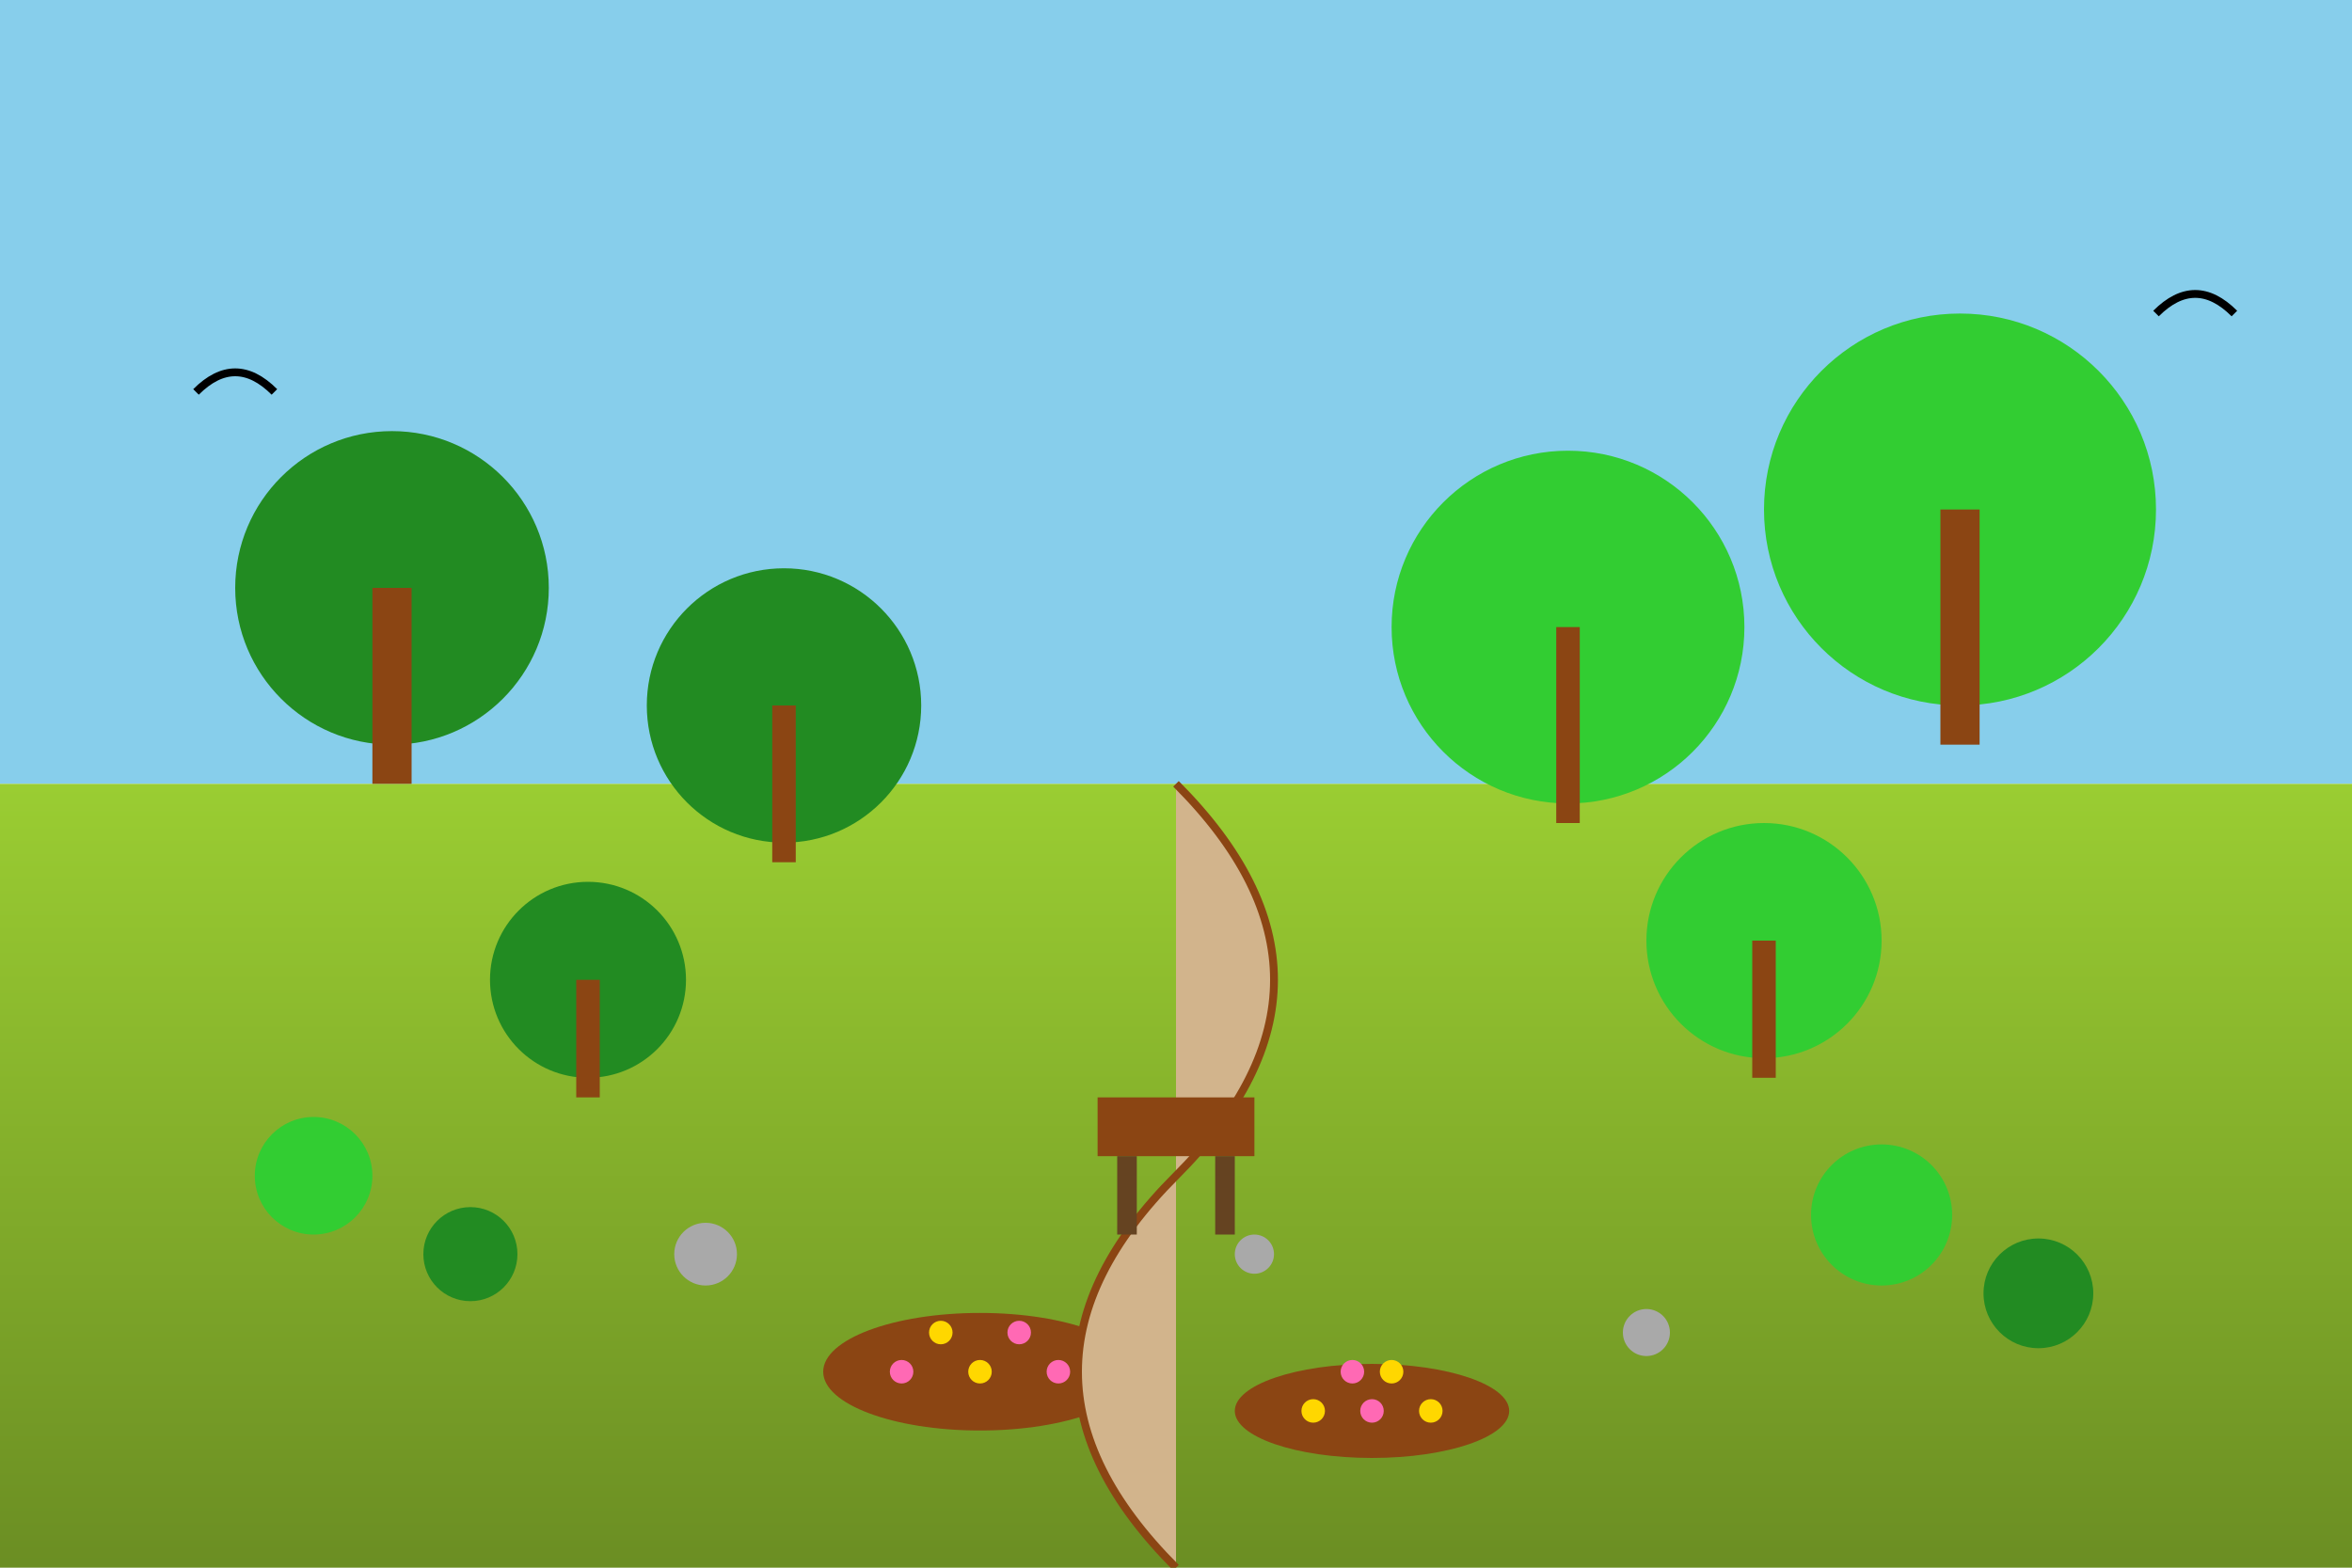 <svg xmlns="http://www.w3.org/2000/svg" viewBox="0 0 600 400" width="600" height="400">
  <defs>
    <linearGradient id="grassGrad" x1="0%" y1="0%" x2="0%" y2="100%">
      <stop offset="0%" style="stop-color:#9ACD32;stop-opacity:1" />
      <stop offset="100%" style="stop-color:#6B8E23;stop-opacity:1" />
    </linearGradient>
  </defs>
  
  <!-- Background sky -->
  <rect width="600" height="200" fill="#87CEEB"/>
  
  <!-- Ground -->
  <rect x="0" y="200" width="600" height="200" fill="url(#grassGrad)"/>
  
  <!-- Large trees -->
  <circle cx="100" cy="150" r="40" fill="#228B22"/>
  <rect x="95" y="150" width="10" height="50" fill="#8B4513"/>
  
  <circle cx="500" cy="130" r="50" fill="#32CD32"/>
  <rect x="495" y="130" width="10" height="60" fill="#8B4513"/>
  
  <circle cx="200" cy="180" r="35" fill="#228B22"/>
  <rect x="197" y="180" width="6" height="40" fill="#8B4513"/>
  
  <circle cx="400" cy="160" r="45" fill="#32CD32"/>
  <rect x="397" y="160" width="6" height="50" fill="#8B4513"/>
  
  <!-- Medium trees -->
  <circle cx="150" cy="250" r="25" fill="#228B22"/>
  <rect x="147" y="250" width="6" height="30" fill="#8B4513"/>
  
  <circle cx="450" cy="240" r="30" fill="#32CD32"/>
  <rect x="447" y="240" width="6" height="35" fill="#8B4513"/>
  
  <!-- Small bushes -->
  <circle cx="80" cy="300" r="15" fill="#32CD32"/>
  <circle cx="120" cy="320" r="12" fill="#228B22"/>
  <circle cx="480" cy="310" r="18" fill="#32CD32"/>
  <circle cx="520" cy="330" r="14" fill="#228B22"/>
  
  <!-- Flower beds -->
  <ellipse cx="250" cy="350" rx="40" ry="15" fill="#8B4513"/>
  <circle cx="230" cy="350" r="3" fill="#FF69B4"/>
  <circle cx="250" cy="350" r="3" fill="#FFD700"/>
  <circle cx="270" cy="350" r="3" fill="#FF69B4"/>
  <circle cx="240" cy="340" r="3" fill="#FFD700"/>
  <circle cx="260" cy="340" r="3" fill="#FF69B4"/>
  
  <ellipse cx="350" cy="360" rx="35" ry="12" fill="#8B4513"/>
  <circle cx="335" cy="360" r="3" fill="#FFD700"/>
  <circle cx="350" cy="360" r="3" fill="#FF69B4"/>
  <circle cx="365" cy="360" r="3" fill="#FFD700"/>
  <circle cx="345" cy="350" r="3" fill="#FF69B4"/>
  <circle cx="355" cy="350" r="3" fill="#FFD700"/>
  
  <!-- Garden path -->
  <path d="M300 200 Q350 250 300 300 Q250 350 300 400" fill="#D2B48C" stroke="#8B4513" stroke-width="2"/>
  
  <!-- Garden bench -->
  <rect x="280" y="280" width="40" height="15" fill="#8B4513"/>
  <rect x="285" y="295" width="5" height="20" fill="#654321"/>
  <rect x="310" y="295" width="5" height="20" fill="#654321"/>
  
  <!-- Decorative stones -->
  <circle cx="180" cy="320" r="8" fill="#A9A9A9"/>
  <circle cx="420" cy="340" r="6" fill="#A9A9A9"/>
  <circle cx="320" cy="320" r="5" fill="#A9A9A9"/>
  
  <!-- Birds -->
  <path d="M50 100 Q60 90 70 100" stroke="#000" stroke-width="2" fill="none"/>
  <path d="M550 80 Q560 70 570 80" stroke="#000" stroke-width="2" fill="none"/>
</svg>
